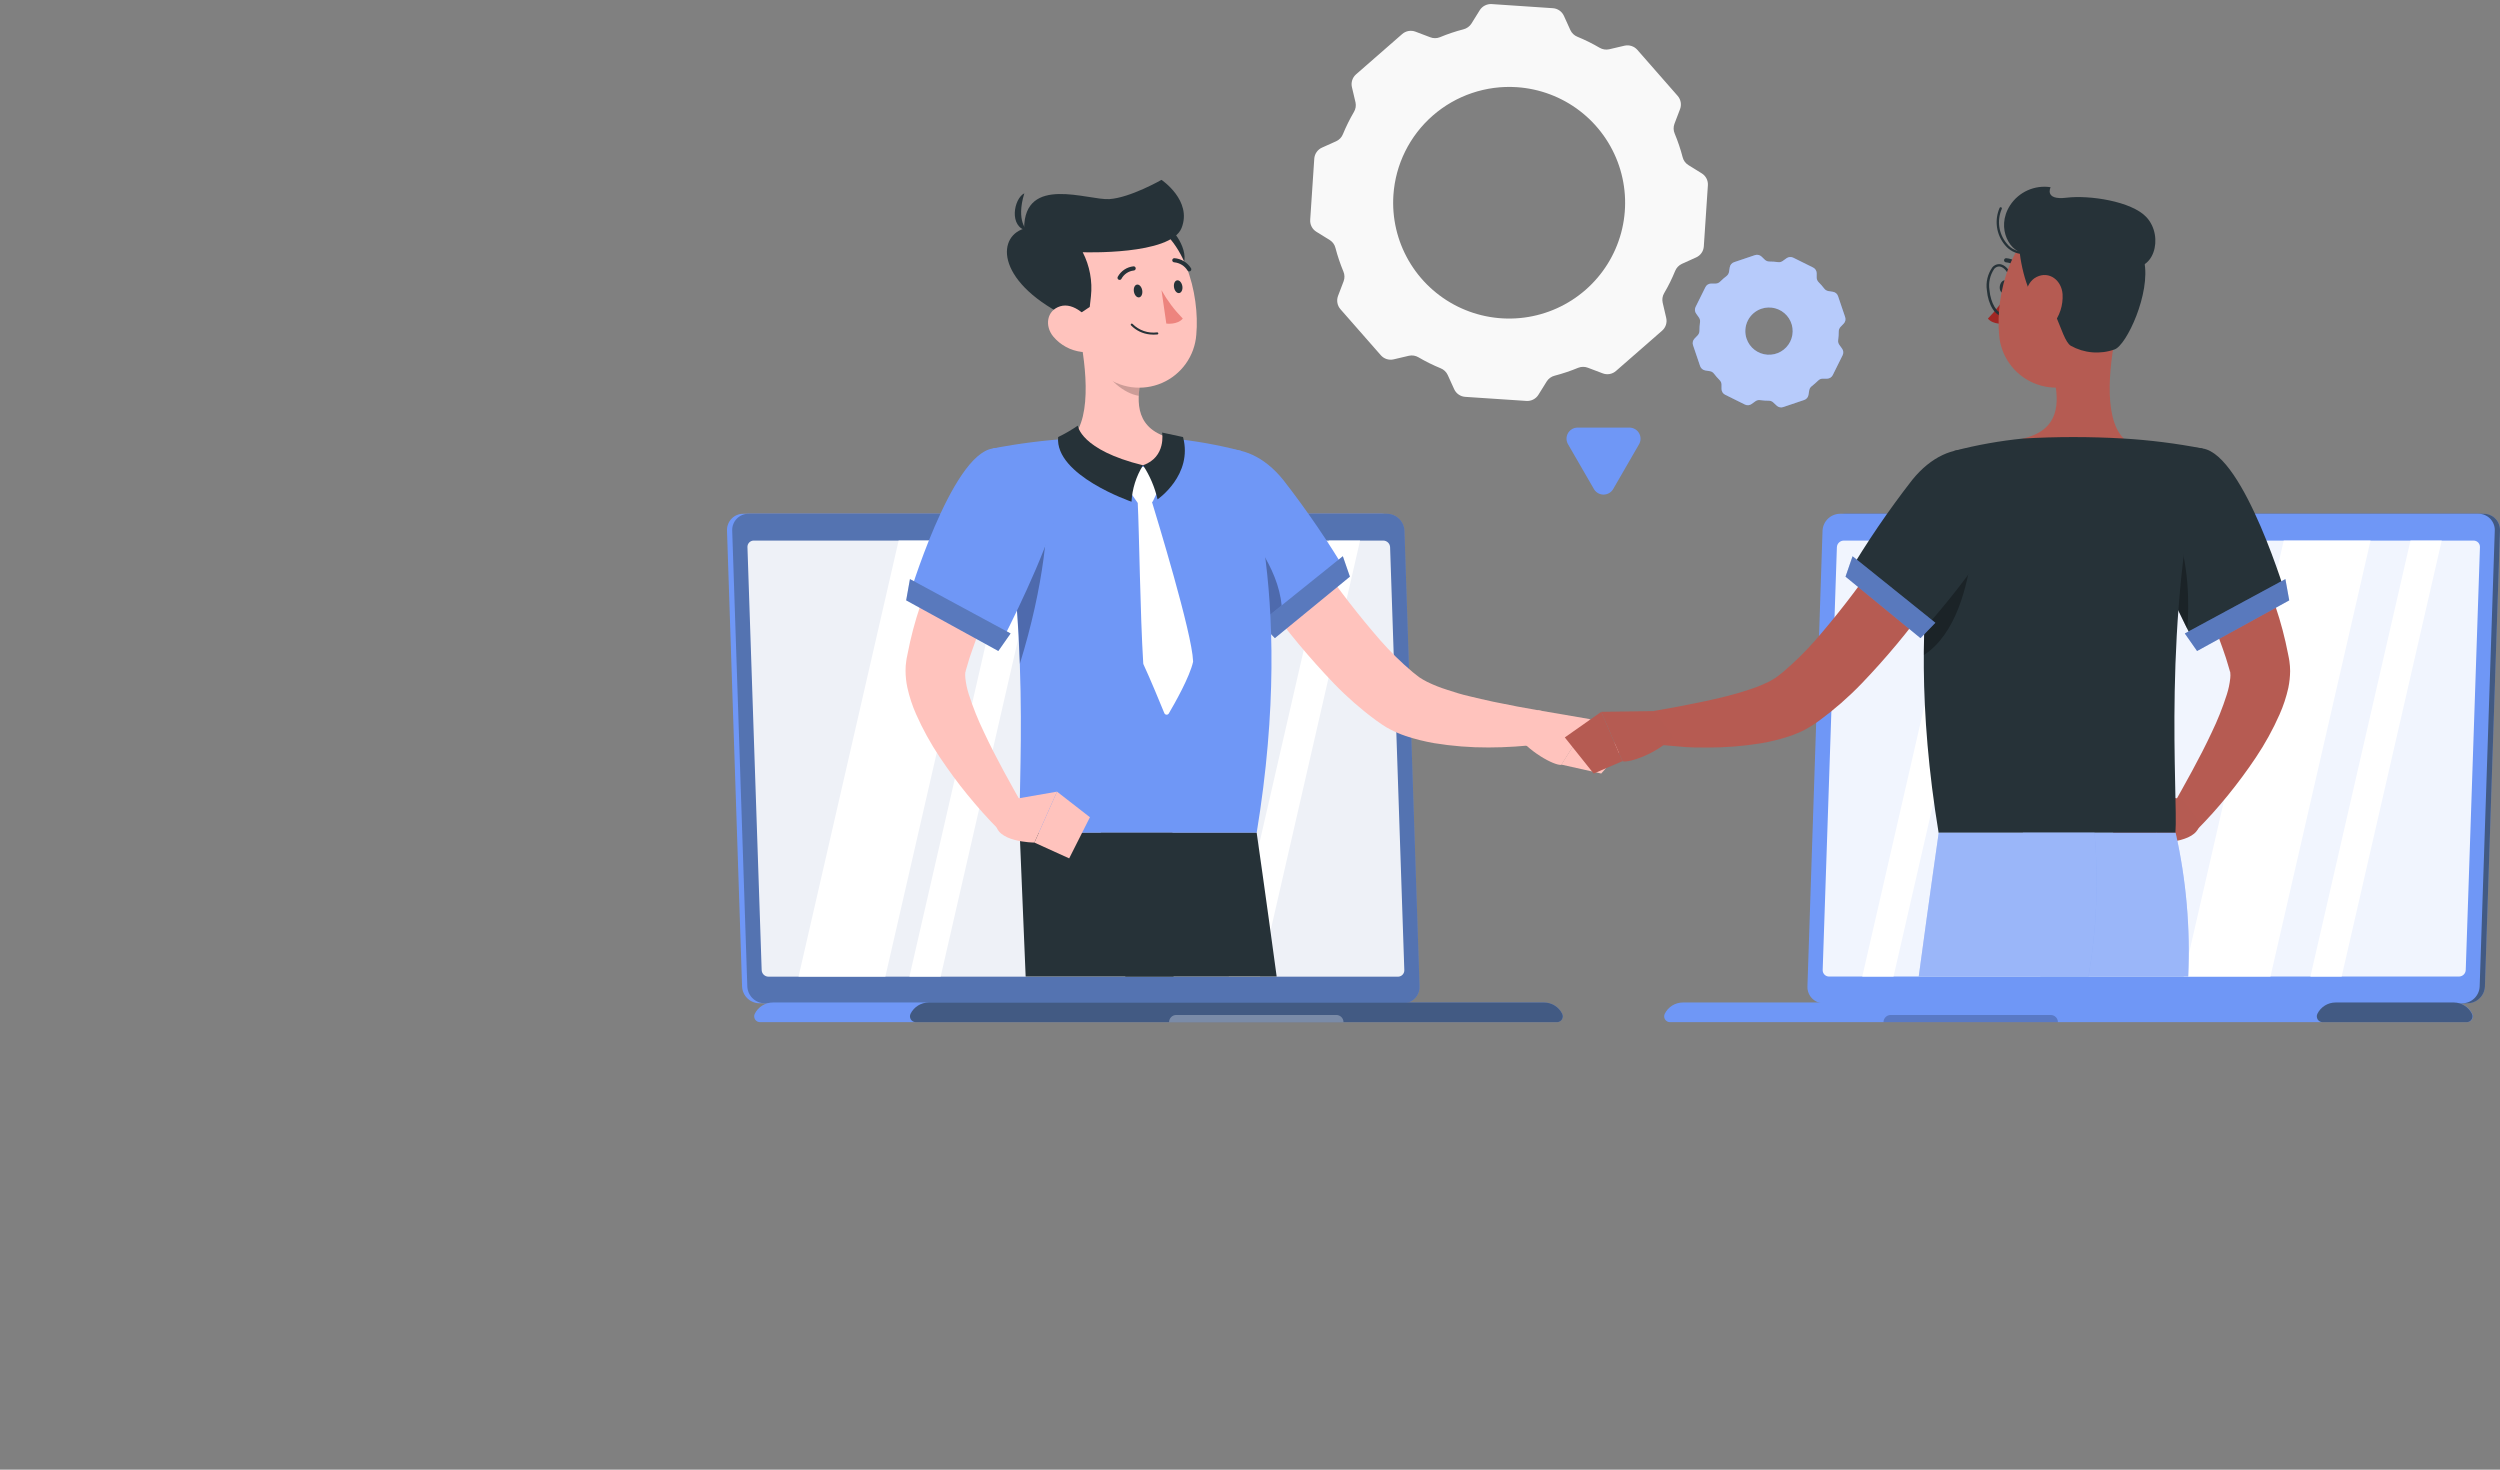 <svg width="478" height="281" viewBox="0 0 478 281" fill="none" xmlns="http://www.w3.org/2000/svg">
  <rect x="0" y="0" width="478" height="281" fill="#808080" stroke="none"/>
  <path d="M285.21 0.78L296.9 1.567C297.354 1.595 297.791 1.746 298.164 2.004C298.538 2.263 298.833 2.618 299.019 3.032L300.251 5.745C300.518 6.33 301.001 6.79 301.6 7.029C303.066 7.63 304.488 8.334 305.856 9.136C306.402 9.456 307.048 9.559 307.667 9.425L310.601 8.738C311.043 8.636 311.504 8.655 311.936 8.794C312.368 8.932 312.755 9.185 313.055 9.524L320.77 18.332C321.069 18.674 321.27 19.092 321.349 19.54C321.429 19.987 321.385 20.448 321.223 20.873L320.154 23.676C319.929 24.279 319.945 24.947 320.2 25.539C320.812 27.008 321.32 28.519 321.721 30.06C321.876 30.684 322.269 31.223 322.817 31.561L325.37 33.143C325.757 33.381 326.07 33.72 326.278 34.123C326.485 34.527 326.579 34.979 326.547 35.431L325.769 47.114C325.739 47.567 325.586 48.002 325.326 48.374C325.065 48.745 324.708 49.038 324.293 49.221L321.576 50.451C320.993 50.723 320.534 51.204 320.29 51.798C319.694 53.264 318.992 54.684 318.189 56.048C317.866 56.592 317.762 57.239 317.9 57.857L318.579 60.778C318.684 61.219 318.666 61.681 318.527 62.112C318.388 62.544 318.134 62.93 317.791 63.228L308.971 70.932C308.63 71.231 308.213 71.431 307.766 71.511C307.319 71.591 306.859 71.547 306.435 71.384L303.619 70.317C303.023 70.082 302.359 70.082 301.763 70.317C300.29 70.926 298.777 71.433 297.235 71.837C296.612 71.995 296.073 72.386 295.732 72.931L294.147 75.481C293.907 75.867 293.566 76.18 293.161 76.387C292.755 76.594 292.301 76.687 291.847 76.656L280.157 75.879C279.704 75.849 279.268 75.697 278.895 75.439C278.521 75.181 278.225 74.826 278.038 74.414L276.806 71.701C276.539 71.115 276.056 70.655 275.457 70.417C273.991 69.815 272.569 69.111 271.201 68.31C270.656 67.989 270.009 67.885 269.39 68.02L266.465 68.708C266.023 68.812 265.561 68.793 265.129 68.655C264.697 68.516 264.31 68.262 264.011 67.921L256.287 59.114C255.99 58.77 255.79 58.353 255.711 57.905C255.631 57.458 255.674 56.998 255.834 56.573L256.903 53.77C257.129 53.169 257.112 52.505 256.858 51.916C256.247 50.445 255.739 48.935 255.336 47.395C255.182 46.77 254.788 46.231 254.241 45.893L251.687 44.311C251.301 44.073 250.987 43.734 250.779 43.331C250.572 42.928 250.479 42.475 250.51 42.023L251.289 30.34C251.32 29.887 251.474 29.451 251.734 29.079C251.994 28.706 252.35 28.411 252.765 28.224L255.481 27.004C256.068 26.737 256.528 26.254 256.767 25.656C257.37 24.189 258.075 22.766 258.877 21.397C259.2 20.853 259.307 20.208 259.176 19.589L258.488 16.668C258.384 16.227 258.402 15.765 258.541 15.333C258.68 14.902 258.933 14.516 259.275 14.217L268.095 6.513C268.436 6.214 268.852 6.012 269.299 5.931C269.746 5.85 270.206 5.892 270.631 6.052L273.447 7.119C274.042 7.359 274.708 7.359 275.303 7.119C276.775 6.506 278.288 5.999 279.831 5.6C280.451 5.44 280.988 5.052 281.334 4.515L282.919 1.965C283.158 1.579 283.497 1.266 283.901 1.057C284.304 0.849 284.756 0.753 285.21 0.78ZM266.42 37.285C266.127 41.656 267.138 46.015 269.327 49.811C271.515 53.608 274.781 56.671 278.713 58.613C282.645 60.556 287.065 61.29 291.414 60.724C295.764 60.157 299.848 58.315 303.149 55.431C306.451 52.547 308.821 48.75 309.961 44.52C311.101 40.29 310.96 35.818 309.554 31.668C308.148 27.519 305.542 23.879 302.065 21.209C298.587 18.539 294.395 16.959 290.018 16.668C284.152 16.281 278.372 18.235 273.947 22.1C269.522 25.966 266.815 31.427 266.42 37.285Z" fill="#F9F9F9"/>
  <path d="M331.546 50.135L335.558 48.779C335.77 48.709 335.997 48.697 336.215 48.745C336.433 48.793 336.635 48.898 336.798 49.05L337.459 49.683C337.691 49.89 337.99 50.006 338.301 50.008C338.853 50.008 339.403 50.044 339.95 50.117C340.107 50.143 340.269 50.137 340.424 50.099C340.58 50.062 340.726 49.994 340.855 49.9L341.598 49.366C341.781 49.238 341.995 49.161 342.218 49.144C342.441 49.126 342.664 49.169 342.865 49.267L346.66 51.148C346.859 51.246 347.029 51.396 347.15 51.582C347.271 51.768 347.339 51.984 347.348 52.206V53.11C347.36 53.423 347.489 53.72 347.71 53.942C348.101 54.329 348.464 54.743 348.797 55.181C348.986 55.427 349.26 55.595 349.566 55.651L350.472 55.796C350.692 55.832 350.897 55.928 351.067 56.074C351.236 56.218 351.362 56.407 351.432 56.618L352.79 60.624C352.864 60.835 352.878 61.062 352.832 61.281C352.786 61.499 352.68 61.7 352.527 61.863L351.893 62.523C351.684 62.754 351.568 63.053 351.567 63.364C351.568 63.915 351.531 64.464 351.459 65.01C351.432 65.167 351.437 65.328 351.473 65.483C351.509 65.638 351.575 65.785 351.667 65.914L352.201 66.656C352.333 66.835 352.413 67.047 352.432 67.269C352.452 67.491 352.409 67.713 352.31 67.913L350.426 71.71C350.329 71.91 350.178 72.079 349.992 72.2C349.805 72.321 349.589 72.389 349.367 72.398H348.462C348.15 72.407 347.855 72.537 347.637 72.76C347.243 73.142 346.829 73.505 346.397 73.845C346.15 74.034 345.982 74.308 345.926 74.613L345.781 75.517C345.744 75.737 345.648 75.942 345.503 76.111C345.358 76.28 345.169 76.406 344.957 76.476L340.946 77.832C340.734 77.905 340.506 77.918 340.287 77.87C340.068 77.822 339.867 77.715 339.705 77.561L339.035 76.937C338.808 76.723 338.505 76.606 338.193 76.612C337.645 76.612 337.097 76.576 336.554 76.503C336.397 76.476 336.236 76.481 336.08 76.516C335.925 76.552 335.778 76.618 335.648 76.711L334.906 77.245C334.724 77.376 334.51 77.456 334.287 77.475C334.064 77.494 333.839 77.452 333.638 77.353L329.844 75.472C329.643 75.374 329.472 75.222 329.351 75.034C329.23 74.846 329.162 74.629 329.156 74.405V73.501C329.141 73.191 329.012 72.898 328.793 72.678C328.405 72.289 328.042 71.875 327.707 71.439C327.616 71.314 327.501 71.208 327.369 71.128C327.237 71.047 327.09 70.993 326.937 70.969L326.031 70.824C325.812 70.785 325.606 70.688 325.436 70.543C325.266 70.399 325.137 70.212 325.063 70.001L323.704 65.987C323.634 65.776 323.623 65.551 323.671 65.334C323.718 65.118 323.824 64.918 323.976 64.757L324.61 64.097C324.82 63.863 324.936 63.56 324.936 63.247C324.936 62.696 324.972 62.147 325.044 61.601C325.094 61.283 325.016 60.958 324.827 60.697L324.302 59.955C324.17 59.776 324.09 59.564 324.071 59.342C324.052 59.12 324.094 58.898 324.193 58.698L326.077 54.901C326.174 54.701 326.324 54.532 326.511 54.412C326.698 54.292 326.914 54.227 327.136 54.222H328.042C328.355 54.21 328.652 54.081 328.875 53.861C329.265 53.473 329.679 53.11 330.115 52.776C330.362 52.586 330.53 52.312 330.586 52.007L330.731 51.103C330.766 50.882 330.86 50.676 331.003 50.505C331.147 50.335 331.335 50.207 331.546 50.135ZM333.946 64.766C334.234 65.612 334.767 66.353 335.477 66.897C336.187 67.441 337.042 67.762 337.935 67.821C338.828 67.879 339.718 67.673 340.494 67.226C341.269 66.78 341.894 66.114 342.291 65.314C342.687 64.513 342.837 63.612 342.722 62.726C342.607 61.84 342.231 61.008 341.642 60.335C341.054 59.662 340.278 59.178 339.415 58.945C338.551 58.712 337.637 58.739 336.789 59.024C336.224 59.214 335.702 59.513 335.254 59.904C334.805 60.296 334.438 60.772 334.174 61.305C333.909 61.839 333.753 62.419 333.714 63.013C333.675 63.607 333.754 64.203 333.946 64.766Z" fill="#6F97F6"/>
  <path opacity="0.5" d="M331.546 50.135L335.558 48.779C335.77 48.709 335.997 48.697 336.215 48.745C336.433 48.793 336.635 48.898 336.798 49.05L337.459 49.683C337.691 49.89 337.99 50.006 338.301 50.008C338.853 50.008 339.403 50.044 339.95 50.117C340.107 50.143 340.269 50.137 340.424 50.099C340.58 50.062 340.726 49.994 340.855 49.9L341.598 49.366C341.781 49.238 341.995 49.161 342.218 49.144C342.441 49.126 342.664 49.169 342.865 49.267L346.66 51.148C346.859 51.246 347.029 51.396 347.15 51.582C347.271 51.768 347.339 51.984 347.348 52.206V53.11C347.36 53.423 347.489 53.72 347.71 53.942C348.101 54.329 348.464 54.743 348.797 55.181C348.986 55.427 349.26 55.595 349.566 55.651L350.472 55.796C350.692 55.832 350.897 55.928 351.067 56.074C351.236 56.218 351.362 56.407 351.432 56.618L352.79 60.624C352.864 60.835 352.878 61.062 352.832 61.281C352.786 61.499 352.68 61.7 352.527 61.863L351.893 62.523C351.684 62.754 351.568 63.053 351.567 63.364C351.568 63.915 351.531 64.464 351.459 65.01C351.432 65.167 351.437 65.328 351.473 65.483C351.509 65.638 351.575 65.785 351.667 65.914L352.201 66.656C352.333 66.835 352.413 67.047 352.432 67.269C352.452 67.491 352.409 67.713 352.31 67.913L350.426 71.71C350.329 71.91 350.178 72.079 349.992 72.2C349.805 72.321 349.589 72.389 349.367 72.398H348.462C348.15 72.407 347.855 72.537 347.637 72.76C347.243 73.142 346.829 73.505 346.397 73.845C346.15 74.034 345.982 74.308 345.926 74.613L345.781 75.517C345.744 75.737 345.648 75.942 345.503 76.111C345.358 76.28 345.169 76.406 344.957 76.476L340.946 77.832C340.734 77.905 340.506 77.918 340.287 77.87C340.068 77.822 339.867 77.715 339.705 77.561L339.035 76.937C338.808 76.723 338.505 76.606 338.193 76.612C337.645 76.612 337.097 76.576 336.554 76.503C336.397 76.476 336.236 76.481 336.08 76.516C335.925 76.552 335.778 76.618 335.648 76.711L334.906 77.245C334.724 77.376 334.51 77.456 334.287 77.475C334.064 77.494 333.839 77.452 333.638 77.353L329.844 75.472C329.643 75.374 329.472 75.222 329.351 75.034C329.23 74.846 329.162 74.629 329.156 74.405V73.501C329.141 73.191 329.012 72.898 328.793 72.678C328.405 72.289 328.042 71.875 327.707 71.439C327.616 71.314 327.501 71.208 327.369 71.128C327.237 71.047 327.09 70.993 326.937 70.969L326.031 70.824C325.812 70.785 325.606 70.688 325.436 70.543C325.266 70.399 325.137 70.212 325.063 70.001L323.704 65.987C323.634 65.776 323.623 65.551 323.671 65.334C323.718 65.118 323.824 64.918 323.976 64.757L324.61 64.097C324.82 63.863 324.936 63.56 324.936 63.247C324.936 62.696 324.972 62.147 325.044 61.601C325.094 61.283 325.016 60.958 324.827 60.697L324.302 59.955C324.17 59.776 324.09 59.564 324.071 59.342C324.052 59.12 324.094 58.898 324.193 58.698L326.077 54.901C326.174 54.701 326.324 54.532 326.511 54.412C326.698 54.292 326.914 54.227 327.136 54.222H328.042C328.355 54.21 328.652 54.081 328.875 53.861C329.265 53.473 329.679 53.11 330.115 52.776C330.362 52.586 330.53 52.312 330.586 52.007L330.731 51.103C330.766 50.882 330.86 50.676 331.003 50.505C331.147 50.335 331.335 50.207 331.546 50.135ZM333.946 64.766C334.234 65.612 334.767 66.353 335.477 66.897C336.187 67.441 337.042 67.762 337.935 67.821C338.828 67.879 339.718 67.673 340.494 67.226C341.269 66.78 341.894 66.114 342.291 65.314C342.687 64.513 342.837 63.612 342.722 62.726C342.607 61.84 342.231 61.008 341.642 60.335C341.054 59.662 340.278 59.178 339.415 58.945C338.551 58.712 337.637 58.739 336.789 59.024C336.224 59.214 335.702 59.513 335.254 59.904C334.805 60.296 334.438 60.772 334.174 61.305C333.909 61.839 333.753 62.419 333.714 63.013C333.675 63.607 333.754 64.203 333.946 64.766Z" fill="white"/>
  <path d="M308.41 93.557L313.39 84.939C313.574 84.619 313.672 84.256 313.673 83.886C313.673 83.516 313.578 83.153 313.395 82.831C313.212 82.51 312.948 82.242 312.63 82.053C312.311 81.865 311.949 81.762 311.579 81.756H301.618C301.247 81.76 300.883 81.86 300.563 82.048C300.243 82.236 299.978 82.505 299.794 82.827C299.611 83.149 299.516 83.514 299.518 83.885C299.52 84.255 299.62 84.619 299.807 84.939L304.787 93.557C304.978 93.865 305.244 94.12 305.561 94.297C305.878 94.473 306.235 94.566 306.598 94.566C306.961 94.566 307.318 94.473 307.635 94.297C307.952 94.12 308.219 93.865 308.41 93.557Z" fill="#6F97F6"/>
  <path d="M145.224 191.829H267.298C267.717 191.83 268.133 191.747 268.519 191.585C268.905 191.422 269.255 191.184 269.546 190.883C269.838 190.582 270.066 190.226 270.216 189.836C270.367 189.445 270.437 189.028 270.422 188.61L267.534 101.458C267.495 100.595 267.127 99.781 266.505 99.181C265.884 98.581 265.057 98.24 264.192 98.23H142.127C141.706 98.227 141.29 98.309 140.902 98.472C140.515 98.634 140.165 98.874 139.873 99.176C139.58 99.478 139.353 99.835 139.203 100.228C139.054 100.62 138.985 101.038 139.003 101.458L141.882 188.61C141.917 189.473 142.284 190.289 142.906 190.889C143.529 191.488 144.359 191.825 145.224 191.829Z" fill="#6F97F6"/>
  <path d="M146.22 191.829H268.294C268.714 191.83 269.129 191.747 269.515 191.585C269.901 191.422 270.251 191.184 270.542 190.883C270.834 190.582 271.062 190.226 271.213 189.836C271.363 189.445 271.433 189.028 271.419 188.61L268.53 101.458C268.491 100.595 268.123 99.781 267.502 99.181C266.88 98.58 266.053 98.24 265.188 98.23H143.123C142.703 98.228 142.287 98.311 141.9 98.474C141.513 98.637 141.163 98.877 140.872 99.178C140.58 99.48 140.352 99.837 140.202 100.229C140.052 100.621 139.983 101.039 139.999 101.458L142.887 188.61C142.922 189.471 143.288 190.286 143.908 190.885C144.529 191.485 145.356 191.823 146.22 191.829Z" fill="#6F97F6"/>
  <g opacity="0.6">
  <path opacity="0.6" d="M146.22 191.829H268.294C268.714 191.83 269.129 191.747 269.515 191.585C269.901 191.422 270.251 191.184 270.542 190.883C270.834 190.582 271.062 190.226 271.213 189.836C271.363 189.445 271.433 189.028 271.419 188.61L268.53 101.458C268.491 100.595 268.123 99.781 267.502 99.181C266.88 98.58 266.053 98.24 265.188 98.23H143.123C142.703 98.228 142.287 98.311 141.9 98.474C141.513 98.637 141.163 98.877 140.872 99.178C140.58 99.48 140.352 99.837 140.202 100.229C140.052 100.621 139.983 101.039 139.999 101.458L142.887 188.61C142.922 189.471 143.288 190.286 143.908 190.885C144.529 191.485 145.356 191.823 146.22 191.829Z" fill="#263238"/>
  </g>
  <path d="M147.795 191.676H295.225C295.95 191.676 296.661 191.879 297.275 192.263C297.89 192.647 298.385 193.195 298.702 193.846C298.784 194.016 298.82 194.204 298.809 194.393C298.797 194.581 298.738 194.763 298.637 194.923C298.535 195.082 298.395 195.212 298.229 195.303C298.063 195.393 297.877 195.439 297.688 195.438H145.332C145.143 195.441 144.955 195.395 144.788 195.306C144.621 195.216 144.479 195.086 144.377 194.926C144.274 194.767 144.214 194.584 144.202 194.395C144.191 194.206 144.227 194.017 144.309 193.846C144.628 193.194 145.124 192.646 145.74 192.262C146.357 191.878 147.069 191.675 147.795 191.676Z" fill="#6F97F6"/>
  <path opacity="0.6" d="M295.225 191.676H177.578C176.852 191.675 176.14 191.878 175.523 192.262C174.907 192.646 174.411 193.194 174.092 193.846C174.01 194.017 173.973 194.206 173.985 194.395C173.997 194.584 174.057 194.767 174.159 194.926C174.262 195.086 174.404 195.216 174.571 195.306C174.738 195.395 174.925 195.441 175.115 195.438H297.688C297.877 195.439 298.063 195.393 298.229 195.303C298.395 195.212 298.535 195.082 298.637 194.923C298.738 194.763 298.797 194.581 298.809 194.393C298.82 194.204 298.783 194.016 298.702 193.846C298.384 193.195 297.89 192.647 297.275 192.263C296.66 191.879 295.95 191.676 295.225 191.676Z" fill="#263238"/>
  <path opacity="0.3" d="M224.901 194.062H255.508C255.872 194.064 256.22 194.21 256.476 194.468C256.732 194.725 256.876 195.073 256.876 195.436H223.525C223.525 195.072 223.67 194.722 223.928 194.465C224.186 194.207 224.536 194.062 224.901 194.062Z" fill="white"/>
  <path opacity="0.9" d="M268.503 185.454L265.786 104.614C265.77 104.278 265.626 103.961 265.384 103.727C265.141 103.493 264.819 103.361 264.482 103.357H144.128C143.962 103.355 143.797 103.388 143.644 103.453C143.492 103.518 143.354 103.613 143.24 103.734C143.126 103.855 143.038 103.997 142.982 104.153C142.926 104.309 142.903 104.475 142.914 104.641L145.631 185.481C145.643 185.817 145.784 186.135 146.025 186.37C146.267 186.604 146.589 186.736 146.926 186.738H267.362C267.521 186.729 267.677 186.688 267.821 186.619C267.965 186.549 268.093 186.452 268.199 186.333C268.305 186.213 268.387 186.074 268.439 185.923C268.491 185.773 268.512 185.613 268.503 185.454Z" fill="white"/>
  <path d="M169.284 186.711H152.686L171.819 103.357H188.418L169.284 186.711Z" fill="white"/>
  <path d="M179.86 186.711H173.884L193.018 103.357H198.994L179.86 186.711Z" fill="white"/>
  <path d="M240.92 186.711H234.944L254.078 103.357H260.045L240.92 186.711Z" fill="white"/>
  <path opacity="0.4" d="M203.296 100.934C203.318 101.179 203.43 101.407 203.611 101.574C203.791 101.741 204.027 101.835 204.273 101.839C204.514 101.839 204.744 101.743 204.914 101.574C205.084 101.404 205.179 101.174 205.179 100.934C205.161 100.688 205.05 100.458 204.868 100.29C204.687 100.122 204.448 100.029 204.201 100.03C203.961 100.03 203.731 100.125 203.561 100.295C203.391 100.464 203.296 100.694 203.296 100.934Z" fill="white"/>
  <path d="M242.161 92.035C243.764 94.603 245.493 97.325 247.223 99.947C248.952 102.569 250.727 105.192 252.538 107.76C256.052 112.862 259.853 117.762 263.921 122.436C265.832 124.618 267.905 126.652 270.124 128.522L270.902 129.136C271.073 129.282 271.251 129.418 271.437 129.543C271.906 129.851 272.393 130.132 272.895 130.384C274.117 130.978 275.382 131.48 276.68 131.885C278.047 132.347 279.487 132.79 280.954 133.124C282.421 133.459 283.933 133.848 285.481 134.164C288.515 134.806 291.684 135.394 294.736 135.918V142.248C292.997 142.501 291.367 142.628 289.674 142.745C287.981 142.863 286.306 142.908 284.603 142.917C281.127 142.929 277.656 142.654 274.226 142.094C272.368 141.772 270.537 141.313 268.747 140.72C267.746 140.377 266.771 139.96 265.831 139.472C265.333 139.237 264.808 138.902 264.301 138.568L263.133 137.754C260.251 135.639 257.555 133.283 255.074 130.71C250.401 125.84 246.077 120.649 242.134 115.175C240.172 112.492 238.282 109.779 236.465 107.036C234.654 104.251 232.843 101.521 231.159 98.555L242.161 92.035Z" fill="#FFC3BD"/>
  <path d="M226.921 93.79C226.015 101.73 244.968 120.701 244.968 120.701L257.79 110.013C254.033 103.663 249.874 97.559 245.339 91.738C238.05 82.722 227.908 84.811 226.921 93.79Z" fill="#6F97F6"/>
  <path opacity="0.3" d="M237.28 99.425C232.218 93.999 229.8 92.598 226.884 94.759C227.274 103.141 244.995 120.684 244.995 120.684C246.154 111.686 241.563 105.899 237.28 99.425Z" fill="black"/>
  <path d="M256.749 106.349L258.098 110.256L243.754 122.011L240.92 119.072L256.749 106.349Z" fill="#6F97F6"/>
  <path opacity="0.3" d="M256.749 106.349L258.098 110.256L243.754 122.011L240.92 119.072L256.749 106.349Z" fill="#263238"/>
  <path d="M294.057 135.792L304.017 137.502L298.539 146.237C297.235 146.445 292.037 143.632 289.737 140.142L294.057 135.792Z" fill="#FFC3BD"/>
  <path d="M310.13 143.397L306.155 147.9L298.53 146.191L304 137.501L310.13 143.397Z" fill="#FFC3BD"/>
  <path d="M237.235 86.185C237.235 86.185 248.101 111.703 240.277 159.231H195.001C194.448 152.295 197.636 118.449 189.803 85.751C194.787 84.785 199.83 84.148 204.898 83.843C211.307 83.472 217.732 83.472 224.141 83.843C228.559 84.285 232.937 85.068 237.235 86.185Z" fill="#6F97F6"/>
  <path opacity="0.3" d="M199.918 93.79C200.824 99.216 199.61 112.038 194.992 126.922C194.638 114.156 193.15 101.447 190.546 88.944V88.88C193.498 88.636 199.022 88.781 199.918 93.79Z" fill="black"/>
  <path d="M206.048 62.203C207.479 68.388 209.082 79.719 204.898 83.842C204.898 83.842 206.709 88.96 218.209 88.96C230.887 88.96 224.141 83.842 224.141 83.842C217.177 82.196 217.177 77.078 218.209 72.277L206.048 62.203Z" fill="#FFC3BD"/>
  <path d="M218.988 89.441L221.705 92.308C221.787 92.392 221.842 92.5 221.861 92.616C221.881 92.732 221.864 92.852 221.814 92.959L220.455 95.789C220.412 95.885 220.342 95.968 220.254 96.027C220.166 96.086 220.063 96.119 219.957 96.123L217.902 96.223C217.804 96.227 217.707 96.206 217.62 96.161C217.532 96.117 217.458 96.051 217.404 95.97L215.502 93.257C215.426 93.155 215.384 93.031 215.384 92.904C215.384 92.777 215.426 92.653 215.502 92.552L218.11 89.468C218.162 89.402 218.227 89.348 218.302 89.31C218.377 89.272 218.459 89.251 218.543 89.248C218.627 89.246 218.71 89.262 218.787 89.295C218.864 89.328 218.933 89.378 218.988 89.441Z" fill="white"/>
  <path d="M218.544 88.962C217.237 91.062 216.481 93.457 216.344 95.925C216.344 95.925 201.647 90.907 202.317 83.564C203.623 82.932 204.879 82.204 206.075 81.385C206.075 81.385 206.555 86.024 218.544 88.962Z" fill="#263238"/>
  <path d="M218.545 88.96C219.852 90.951 220.793 93.159 221.325 95.48C221.325 95.48 228.134 90.823 226.196 83.562L222.194 82.703C222.194 82.703 223.036 87.387 218.545 88.96Z" fill="#263238"/>
  <path d="M220.211 95.816C221.116 98.818 227.944 121.08 228.116 126.406C228.121 126.452 228.121 126.497 228.116 126.542C227.482 129.409 224.639 134.436 223.48 136.408C223.435 136.485 223.37 136.549 223.291 136.592C223.212 136.634 223.122 136.654 223.033 136.648C222.943 136.643 222.857 136.612 222.784 136.56C222.711 136.508 222.654 136.436 222.619 136.353C221.823 134.409 219.903 129.752 218.635 127.03C218.612 126.979 218.596 126.924 218.59 126.868C217.992 117.147 217.829 102.028 217.53 95.987C217.527 95.922 217.536 95.857 217.559 95.796C217.581 95.734 217.616 95.678 217.661 95.631C217.706 95.583 217.76 95.546 217.82 95.52C217.88 95.494 217.945 95.481 218.01 95.481H219.758C219.859 95.482 219.957 95.515 220.039 95.575C220.12 95.635 220.18 95.719 220.211 95.816Z" fill="white"/>
  <path opacity="0.2" d="M211.011 66.31L218.21 72.269C217.949 73.389 217.788 74.53 217.73 75.678C215.076 75.299 211.391 72.414 210.983 69.656C210.784 68.549 210.793 67.414 211.011 66.31Z" fill="black"/>
  <path d="M223.779 43.82C225.49 45.095 228.415 50.485 224.684 51.895C220.954 53.306 219.586 40.691 223.779 43.82Z" fill="#263238"/>
  <path d="M203.821 54.789C205.532 63.027 206.121 67.919 210.947 71.708C212.502 72.958 214.371 73.76 216.35 74.027C218.329 74.293 220.343 74.014 222.175 73.22C224.006 72.426 225.585 71.146 226.741 69.52C227.897 67.894 228.585 65.983 228.732 63.994C229.438 56.353 226.504 44.173 217.865 41.768C216.009 41.2 214.037 41.129 212.145 41.562C210.253 41.996 208.508 42.918 207.085 44.237C205.663 45.556 204.612 47.225 204.039 49.077C203.466 50.929 203.391 52.899 203.821 54.789Z" fill="#FFC3BD"/>
  <path d="M204.898 60.993L208.357 58.687L208.584 56.679C208.902 53.769 208.357 50.829 207.017 48.224C207.017 48.224 223.833 48.848 225.916 43.595C227.998 38.341 222.076 34.389 222.076 34.389C222.076 34.389 216.127 37.798 212.115 38.07C208.104 38.341 195.816 33.331 195.816 43.703C190.383 45.376 190.564 54.301 204.871 60.993" fill="#263238"/>
  <path d="M196.423 44.111C196.423 44.111 194.195 42.348 195.852 36.959C193.815 37.971 192.837 43.478 196.423 44.111Z" fill="#263238"/>
  <path d="M201.385 64.348C202.754 65.983 204.698 67.034 206.818 67.287C209.625 67.585 210.44 64.999 209.226 62.621C208.104 60.487 205.296 57.756 202.707 58.561C200.117 59.365 199.709 62.313 201.385 64.348Z" fill="#FFC3BD"/>
  <path d="M244.099 186.712H215.167C212.568 171.032 210.477 159.231 210.477 159.231H240.278C240.278 159.231 241.953 170.833 244.099 186.712Z" fill="#263238"/>
  <path d="M196.105 186.712C195.453 171.032 194.964 159.231 194.964 159.231H224.176C224.176 159.231 224.321 171.177 224.385 186.712H196.105Z" fill="#263238"/>
  <path d="M216.797 55.721C216.896 56.4 217.331 56.906 217.775 56.861C218.218 56.816 218.499 56.219 218.399 55.55C218.3 54.88 217.865 54.365 217.421 54.41C216.978 54.455 216.697 55.043 216.797 55.721Z" fill="#263238"/>
  <path d="M224.467 54.908C224.566 55.586 225.001 56.093 225.445 56.038C225.888 55.984 226.169 55.406 226.069 54.736C225.97 54.067 225.535 53.552 225.091 53.597C224.648 53.642 224.367 54.203 224.467 54.908Z" fill="#263238"/>
  <path d="M222.076 55.484C223.188 57.465 224.558 59.29 226.151 60.91C225.119 62.158 223 61.868 223 61.868L222.076 55.484Z" fill="#ED847E"/>
  <path d="M219.885 63.949C220.351 63.998 220.822 63.998 221.288 63.949C221.314 63.947 221.34 63.939 221.363 63.927C221.387 63.915 221.407 63.898 221.424 63.878C221.441 63.858 221.454 63.835 221.461 63.81C221.469 63.785 221.472 63.758 221.469 63.732C221.462 63.678 221.435 63.63 221.393 63.596C221.351 63.562 221.297 63.546 221.243 63.551C220.39 63.66 219.523 63.571 218.71 63.292C217.897 63.013 217.158 62.551 216.552 61.941C216.535 61.921 216.514 61.905 216.49 61.893C216.467 61.881 216.441 61.873 216.414 61.871C216.388 61.869 216.361 61.872 216.336 61.88C216.311 61.889 216.287 61.902 216.267 61.919C216.247 61.936 216.23 61.957 216.218 61.981C216.206 62.004 216.199 62.03 216.197 62.057C216.195 62.083 216.198 62.11 216.206 62.135C216.214 62.16 216.227 62.184 216.244 62.204C217.211 63.2 218.502 63.819 219.885 63.949Z" fill="#263238"/>
  <path d="M214.026 53.516C214.104 53.525 214.182 53.512 214.252 53.476C214.321 53.441 214.378 53.385 214.416 53.317C214.648 52.88 214.984 52.506 215.395 52.229C215.805 51.951 216.277 51.778 216.77 51.725C216.877 51.718 216.976 51.67 217.047 51.59C217.118 51.511 217.155 51.407 217.15 51.3C217.148 51.248 217.135 51.197 217.113 51.149C217.091 51.102 217.06 51.059 217.021 51.024C216.982 50.989 216.937 50.962 216.888 50.944C216.838 50.926 216.786 50.918 216.734 50.921C216.106 50.983 215.503 51.197 214.978 51.546C214.452 51.894 214.02 52.365 213.718 52.919C213.691 52.965 213.674 53.016 213.667 53.069C213.66 53.122 213.664 53.176 213.678 53.227C213.692 53.279 213.717 53.327 213.75 53.369C213.784 53.41 213.825 53.445 213.872 53.471C213.919 53.499 213.972 53.515 214.026 53.516Z" fill="#263238"/>
  <path d="M227.337 51.895C227.433 51.903 227.529 51.877 227.609 51.823C227.694 51.763 227.753 51.672 227.774 51.569C227.794 51.466 227.774 51.36 227.717 51.272C227.373 50.728 226.907 50.272 226.355 49.941C225.803 49.61 225.181 49.412 224.539 49.364C224.434 49.363 224.333 49.404 224.257 49.476C224.181 49.549 224.136 49.648 224.131 49.752C224.131 49.859 224.173 49.961 224.247 50.037C224.322 50.113 224.423 50.157 224.53 50.159C225.041 50.207 225.534 50.373 225.971 50.642C226.408 50.912 226.776 51.279 227.047 51.715C227.08 51.763 227.123 51.804 227.173 51.835C227.223 51.867 227.279 51.887 227.337 51.895Z" fill="#263238"/>
  <path d="M198.451 98.456L196.441 101.928C195.765 103.134 195.104 104.34 194.458 105.545C193.154 107.957 191.904 110.386 190.709 112.834C189.532 115.284 188.409 117.744 187.404 120.221C186.924 121.451 186.435 122.69 186.018 123.929L185.375 125.782L184.841 127.591L184.705 128.052L184.633 128.287C184.633 128.369 184.633 128.287 184.633 128.341C184.633 128.396 184.633 128.441 184.569 128.54C184.532 128.895 184.532 129.253 184.569 129.607C184.683 130.683 184.907 131.743 185.239 132.772C186.034 135.249 187.002 137.666 188.137 140.006C190.428 144.916 193.217 149.872 195.961 154.71L190.953 158.616C188.816 156.473 186.896 154.294 185.013 151.997C183.129 149.7 181.391 147.313 179.679 144.763C177.936 142.158 176.421 139.408 175.152 136.543C174.428 134.909 173.87 133.206 173.486 131.461C173.26 130.406 173.145 129.33 173.141 128.251C173.134 127.603 173.183 126.956 173.286 126.316L173.359 125.846L173.422 125.556L173.54 124.969C174.127 121.904 174.922 118.883 175.921 115.926C176.881 113.014 178.004 110.211 179.199 107.444C180.395 104.677 181.708 102.019 183.111 99.36C183.818 98.049 184.533 96.747 185.285 95.445C186.036 94.143 186.779 92.913 187.675 91.529L198.451 98.456Z" fill="#FFC3BD"/>
  <path d="M189.812 85.751C181.843 86.917 173.63 114.624 173.63 114.624L190.781 124.109C190.781 124.109 197.727 110.925 201.041 101.141C204.509 90.887 198.351 84.503 189.812 85.751Z" fill="#6F97F6"/>
  <path d="M173.983 110.718L173.259 114.787L190.88 124.471L193.226 121.117L173.983 110.718Z" fill="#6F97F6"/>
  <path opacity="0.3" d="M173.983 110.718L173.259 114.787L190.88 124.471L193.226 121.117L173.983 110.718Z" fill="#263238"/>
  <path d="M193.679 152.828L202.1 151.363L197.781 161.102C197.781 161.102 190.084 161.056 190.437 157.096L193.679 152.828Z" fill="#FFC3BD"/>
  <path d="M208.393 156.255L204.427 164.122L197.78 161.102L202.1 151.363L208.393 156.255Z" fill="#FFC3BD"/>
  <path d="M471.776 191.831H349.701C349.282 191.832 348.867 191.749 348.48 191.587C348.094 191.424 347.745 191.185 347.453 190.885C347.161 190.584 346.933 190.228 346.783 189.837C346.632 189.447 346.562 189.03 346.577 188.611L349.465 101.459C349.505 100.597 349.873 99.782 350.494 99.182C351.115 98.582 351.943 98.242 352.807 98.231H474.873C475.293 98.228 475.709 98.311 476.097 98.474C476.484 98.636 476.835 98.876 477.127 99.177C477.419 99.479 477.646 99.837 477.796 100.229C477.946 100.622 478.014 101.04 477.997 101.459L475.117 188.611C475.082 189.474 474.715 190.291 474.093 190.89C473.47 191.49 472.64 191.827 471.776 191.831Z" fill="#6F97F6"/>
  <path opacity="0.6" d="M471.776 191.831H349.701C349.282 191.832 348.867 191.749 348.48 191.587C348.094 191.424 347.745 191.185 347.453 190.885C347.161 190.584 346.933 190.228 346.783 189.837C346.632 189.447 346.562 189.03 346.577 188.611L349.465 101.459C349.505 100.597 349.873 99.782 350.494 99.182C351.115 98.582 351.943 98.242 352.807 98.231H474.873C475.293 98.228 475.709 98.311 476.097 98.474C476.484 98.636 476.835 98.876 477.127 99.177C477.419 99.479 477.646 99.837 477.796 100.229C477.946 100.622 478.014 101.04 477.997 101.459L475.117 188.611C475.082 189.474 474.715 190.291 474.093 190.89C473.47 191.49 472.64 191.827 471.776 191.831Z" fill="#263238"/>
  <path d="M470.78 191.831H348.705C348.286 191.832 347.871 191.749 347.484 191.586C347.098 191.424 346.749 191.185 346.457 190.885C346.165 190.584 345.937 190.228 345.787 189.837C345.636 189.447 345.566 189.03 345.581 188.611L348.469 101.459C348.509 100.597 348.877 99.782 349.498 99.182C350.119 98.582 350.947 98.242 351.811 98.231H473.877C474.297 98.23 474.712 98.313 475.099 98.476C475.486 98.639 475.836 98.879 476.128 99.18C476.42 99.482 476.647 99.839 476.797 100.231C476.947 100.622 477.017 101.04 477.001 101.459L474.112 188.611C474.077 189.473 473.712 190.288 473.091 190.887C472.471 191.486 471.643 191.824 470.78 191.831Z" fill="#6F97F6"/>
  <path d="M469.204 191.676H321.774C321.049 191.676 320.339 191.879 319.724 192.263C319.109 192.647 318.615 193.195 318.297 193.846C318.216 194.016 318.179 194.205 318.19 194.393C318.202 194.581 318.261 194.763 318.363 194.923C318.464 195.082 318.604 195.213 318.77 195.303C318.936 195.393 319.122 195.439 319.311 195.438H471.667C471.857 195.441 472.044 195.395 472.211 195.306C472.378 195.217 472.52 195.086 472.622 194.927C472.725 194.767 472.785 194.584 472.797 194.395C472.809 194.206 472.772 194.017 472.69 193.846C472.371 193.195 471.875 192.646 471.259 192.262C470.642 191.878 469.93 191.675 469.204 191.676Z" fill="#6F97F6"/>
  <path opacity="0.6" d="M469.204 191.676H446.566C445.84 191.675 445.128 191.878 444.511 192.262C443.895 192.646 443.399 193.195 443.08 193.846C442.998 194.017 442.961 194.206 442.973 194.395C442.985 194.584 443.045 194.767 443.147 194.927C443.25 195.086 443.391 195.217 443.559 195.306C443.726 195.395 443.913 195.441 444.103 195.438H471.622C471.812 195.441 471.999 195.395 472.166 195.306C472.333 195.217 472.475 195.086 472.577 194.927C472.68 194.767 472.74 194.584 472.752 194.395C472.764 194.206 472.727 194.017 472.645 193.846C472.33 193.201 471.841 192.657 471.233 192.274C470.625 191.891 469.923 191.684 469.204 191.676Z" fill="#263238"/>
  <path opacity="0.2" d="M392.098 194.064H361.491C361.128 194.066 360.78 194.212 360.524 194.47C360.268 194.727 360.124 195.075 360.124 195.438H393.475C393.475 195.074 393.33 194.724 393.071 194.467C392.813 194.209 392.463 194.064 392.098 194.064Z" fill="black"/>
  <path opacity="0.9" d="M348.497 185.458L351.213 104.617C351.229 104.281 351.373 103.964 351.616 103.731C351.858 103.497 352.18 103.365 352.517 103.36H472.953C473.117 103.359 473.279 103.391 473.43 103.454C473.58 103.517 473.717 103.611 473.83 103.728C473.944 103.846 474.032 103.985 474.09 104.138C474.148 104.291 474.174 104.454 474.166 104.617L471.45 185.458C471.438 185.794 471.297 186.112 471.056 186.346C470.814 186.58 470.491 186.712 470.155 186.715H349.719C349.555 186.716 349.393 186.684 349.241 186.621C349.09 186.558 348.953 186.465 348.839 186.347C348.725 186.23 348.635 186.09 348.577 185.937C348.518 185.784 348.491 185.621 348.497 185.458Z" fill="white"/>
  <path d="M434.115 186.715H417.516L436.65 103.36H453.249L434.115 186.715Z" fill="white"/>
  <path d="M362.043 186.715H356.067L375.201 103.36H381.168L362.043 186.715Z" fill="white"/>
  <path d="M447.725 186.715H441.748L460.882 103.36H466.859L447.725 186.715Z" fill="white"/>
  <path opacity="0.4" d="M413.704 100.935C413.682 101.18 413.57 101.408 413.389 101.575C413.208 101.742 412.972 101.836 412.726 101.84C412.486 101.84 412.256 101.744 412.086 101.575C411.916 101.405 411.821 101.175 411.821 100.935C411.839 100.689 411.95 100.459 412.132 100.291C412.313 100.123 412.551 100.03 412.799 100.031C413.039 100.031 413.269 100.126 413.439 100.296C413.609 100.465 413.704 100.695 413.704 100.935Z" fill="black"/>
  <path d="M404.902 62.207C403.481 68.392 401.869 79.722 406.061 83.846C406.061 83.846 404.25 88.964 392.75 88.964C380.073 88.964 386.819 83.846 386.819 83.846C393.782 82.2 393.782 77.082 392.741 72.28L404.902 62.207Z" fill="#B55B52"/>
  <path d="M423.33 91.586C424.235 92.969 424.978 94.181 425.72 95.501C426.463 96.821 427.196 98.105 427.903 99.416C429.297 102.057 430.619 104.743 431.815 107.501C433.01 110.259 434.133 113.071 435.084 115.982C436.086 118.939 436.884 121.96 437.474 125.025L437.592 125.613L437.646 125.902L437.728 126.372C437.822 127.013 437.871 127.66 437.873 128.307C437.86 129.386 437.745 130.461 437.528 131.518C437.141 133.263 436.58 134.966 435.853 136.599C434.587 139.466 433.072 142.217 431.326 144.819C429.641 147.342 427.866 149.729 425.983 152.053C424.115 154.358 422.133 156.567 420.043 158.672L415.044 154.766C417.761 149.928 420.577 144.973 422.868 140.063C424 137.722 424.965 135.305 425.757 132.829C426.089 131.8 426.313 130.739 426.427 129.664C426.467 129.309 426.467 128.951 426.427 128.597C426.427 128.497 426.427 128.407 426.354 128.398V128.344L426.291 128.109L426.155 127.647L425.612 125.839L424.978 123.985C424.552 122.746 424.072 121.507 423.583 120.278C422.578 117.8 421.455 115.34 420.287 112.89C419.119 110.439 417.833 108.016 416.538 105.602C415.898 104.396 415.237 103.19 414.555 101.985L412.545 98.521L423.33 91.586Z" fill="#B65B52"/>
  <path d="M421.147 85.753C429.116 86.919 437.32 114.626 437.32 114.626L420.179 124.111C420.179 124.111 413.224 110.972 409.919 101.143C406.442 90.889 412.635 84.505 421.147 85.753Z" fill="#263238"/>
  <path opacity="0.3" d="M415.959 100.937L414.664 112.782C415.959 115.631 417.227 118.208 418.214 120.242C418.585 115.495 418.576 107.773 415.959 100.937Z" fill="black"/>
  <path d="M436.967 110.72L437.701 114.79L420.079 124.474L417.734 121.119L436.967 110.72Z" fill="#6F97F6"/>
  <path opacity="0.3" d="M436.967 110.72L437.701 114.79L420.079 124.474L417.734 121.119L436.967 110.72Z" fill="#263238"/>
  <path d="M417.281 152.831L408.85 151.366L413.179 161.105C413.179 161.105 420.867 161.06 420.513 157.099L417.281 152.831Z" fill="#B55B52"/>
  <path d="M402.566 156.258L406.523 164.125L413.179 161.105L408.85 151.366L402.566 156.258Z" fill="#B55B52"/>
  <path d="M373.698 86.188C373.698 86.188 362.831 111.706 370.664 159.233H415.941C416.493 152.298 413.296 118.451 421.138 85.754C416.16 84.79 411.123 84.152 406.061 83.846C399.652 83.475 393.227 83.475 386.819 83.846C382.391 84.287 378.004 85.07 373.698 86.188Z" fill="#263238"/>
  <path opacity="0.3" d="M368.853 108.016C368.195 113.734 367.859 119.485 367.848 125.242C374.006 121.236 376.197 112.049 377.066 105.393L368.853 108.016Z" fill="black"/>
  <path d="M379.837 98.568C378.107 101.534 376.36 104.265 374.53 107.05C372.701 109.835 370.827 112.539 368.862 115.188C364.915 120.663 360.588 125.854 355.913 130.724C353.433 133.294 350.74 135.65 347.862 137.768L346.685 138.581C346.178 138.889 345.653 139.224 345.164 139.486C344.221 139.972 343.243 140.389 342.239 140.734C340.449 141.326 338.618 141.786 336.761 142.108C333.33 142.668 329.859 142.943 326.383 142.931C324.69 142.931 322.997 142.931 321.321 142.759C319.646 142.587 317.989 142.515 316.25 142.262V135.932C319.302 135.408 322.471 134.82 325.496 134.178C327.017 133.861 328.529 133.518 330.024 133.138C331.518 132.758 332.939 132.36 334.298 131.899C335.596 131.495 336.861 130.994 338.083 130.398C338.585 130.146 339.071 129.865 339.541 129.557C339.767 129.421 339.903 129.277 340.084 129.15L340.863 128.535C343.077 126.661 345.15 124.627 347.066 122.45C351.128 117.771 354.928 112.872 358.448 107.774C360.259 105.205 362.007 102.583 363.764 99.961C365.52 97.338 367.214 94.617 368.826 92.049L379.837 98.568Z" fill="#B65B52"/>
  <path d="M384.03 93.792C384.935 101.731 367.205 120.992 367.205 120.992L353.178 110.032C356.931 103.682 361.087 97.578 365.62 91.757C372.901 82.724 383.025 84.813 384.03 93.792Z" fill="#263238"/>
  <path d="M354.211 106.352L352.861 110.258L367.196 122.013L370.039 119.075L354.211 106.352Z" fill="#6F97F6"/>
  <path opacity="0.3" d="M354.211 106.352L352.861 110.258L367.196 122.013L370.039 119.075L354.211 106.352Z" fill="#263238"/>
  <path d="M316.251 135.958L306.154 136.102L310.22 145.543C311.469 145.949 317.047 143.969 319.855 140.877L316.251 135.958Z" fill="#B55B52"/>
  <path d="M299.191 140.995L304.705 147.903L310.22 145.534L306.154 136.103L299.191 140.995Z" fill="#B55B52"/>
  <path d="M383.976 54.909C383.876 55.587 383.441 56.094 382.998 56.039C382.554 55.985 382.273 55.407 382.364 54.737C382.454 54.068 382.907 53.553 383.351 53.598C383.795 53.643 384.075 54.204 383.976 54.909Z" fill="#263238"/>
  <path d="M384.166 55.489C383.053 57.472 381.68 59.296 380.082 60.914C381.123 62.162 383.242 61.873 383.242 61.873L384.166 55.489Z" fill="#A02724"/>
  <path d="M383.016 60.479C381.503 60.479 380.136 58.3 379.892 55.515C379.661 53.967 380.037 52.389 380.942 51.111C381.097 50.924 381.29 50.772 381.509 50.666C381.728 50.56 381.967 50.502 382.21 50.496C383.722 50.496 385.089 52.666 385.334 55.451C385.574 57 385.204 58.582 384.302 59.864C384.145 60.049 383.951 60.2 383.733 60.306C383.515 60.411 383.276 60.471 383.034 60.479H383.016ZM382.201 50.948C382.026 50.958 381.855 51.004 381.699 51.084C381.543 51.163 381.406 51.274 381.295 51.409C380.486 52.601 380.162 54.056 380.39 55.478C380.607 57.947 381.829 60 383.106 60C383.282 59.988 383.453 59.941 383.608 59.86C383.764 59.779 383.902 59.666 384.012 59.53C384.826 58.343 385.15 56.889 384.917 55.469C384.655 53.028 383.432 50.948 382.201 50.948Z" fill="#263238"/>
  <path d="M386.375 51.897C386.469 51.905 386.562 51.879 386.638 51.825C386.682 51.796 386.72 51.76 386.75 51.716C386.78 51.673 386.801 51.625 386.812 51.573C386.823 51.522 386.823 51.469 386.814 51.418C386.804 51.366 386.784 51.317 386.756 51.273C386.412 50.73 385.945 50.274 385.393 49.943C384.841 49.612 384.219 49.414 383.577 49.365C383.472 49.365 383.371 49.406 383.295 49.478C383.22 49.55 383.175 49.649 383.17 49.754C383.17 49.86 383.212 49.963 383.286 50.039C383.36 50.115 383.462 50.159 383.568 50.161C384.08 50.209 384.573 50.374 385.009 50.644C385.446 50.914 385.814 51.281 386.086 51.716C386.119 51.765 386.162 51.806 386.212 51.837C386.261 51.868 386.317 51.889 386.375 51.897Z" fill="#263238"/>
  <path d="M407.139 54.791C405.418 63.029 404.839 67.921 400.003 71.71C398.448 72.958 396.58 73.758 394.603 74.023C392.625 74.288 390.613 74.009 388.782 73.215C386.952 72.421 385.374 71.142 384.219 69.517C383.064 67.893 382.375 65.984 382.228 63.997C381.521 56.356 384.446 44.175 393.094 41.77C394.95 41.205 396.922 41.136 398.812 41.571C400.703 42.005 402.446 42.928 403.868 44.246C405.29 45.564 406.34 47.232 406.914 49.082C407.488 50.933 407.566 52.901 407.139 54.791Z" fill="#B55B52"/>
  <path d="M418.385 186.713C418.81 177.487 418.003 168.246 415.986 159.232H386.773C389.042 168.215 390.164 177.449 390.115 186.713H418.385Z" fill="#6F97F6"/>
  <path opacity="0.3" d="M418.385 186.713C418.81 177.487 418.003 168.246 415.986 159.232H386.773C389.042 168.215 390.164 177.449 390.115 186.713H418.385Z" fill="white"/>
  <path d="M389.246 57.269C387.634 56.464 385.623 48.426 386.176 45.568C386.728 42.711 393.221 39.636 399.605 40.794C405.989 41.951 408.733 44.185 409.973 49.99C411.25 56.012 406.596 66.04 404.295 66.818C402.932 67.3 401.482 67.487 400.04 67.365C398.599 67.244 397.2 66.817 395.937 66.113C393.882 64.856 392.813 55.614 389.246 57.269Z" fill="#263238"/>
  <path d="M387.552 48.453C384.437 48.634 381.467 43.679 384.329 39.257C385.15 37.996 386.319 36.999 387.694 36.385C389.068 35.771 390.591 35.566 392.08 35.794C392.08 35.794 390.776 38.334 395.123 37.801C399.469 37.267 407.565 38.479 410.39 41.517C413.885 45.261 411.775 52.622 406.514 50.813C401.253 49.005 387.552 48.453 387.552 48.453Z" fill="#263238"/>
  <path d="M386.719 48.579C386.067 48.548 385.43 48.379 384.849 48.082C384.268 47.786 383.757 47.37 383.35 46.861C382.537 45.889 382.009 44.711 381.827 43.458C381.645 42.204 381.815 40.925 382.318 39.762C382.329 39.734 382.346 39.709 382.367 39.688C382.388 39.666 382.413 39.649 382.441 39.637C382.469 39.626 382.499 39.619 382.529 39.619C382.559 39.619 382.589 39.625 382.617 39.636C382.645 39.647 382.67 39.664 382.692 39.685C382.713 39.706 382.73 39.731 382.742 39.759C382.754 39.786 382.76 39.816 382.76 39.846C382.761 39.877 382.755 39.906 382.744 39.934C382.266 41.017 382.101 42.212 382.27 43.384C382.438 44.556 382.931 45.657 383.694 46.562C384.114 47.123 384.679 47.558 385.329 47.82C385.979 48.081 386.689 48.16 387.38 48.045C387.437 48.034 387.497 48.044 387.547 48.074C387.598 48.104 387.635 48.152 387.652 48.208C387.666 48.267 387.657 48.329 387.626 48.381C387.596 48.433 387.547 48.472 387.489 48.489C387.237 48.55 386.978 48.58 386.719 48.579Z" fill="#263238"/>
  <path d="M394.362 56.229C394.494 58.365 393.804 60.471 392.433 62.115C390.622 64.259 388.204 62.965 387.471 60.388C386.81 58.065 386.964 54.158 389.399 52.955C391.835 51.753 394.172 53.615 394.362 56.229Z" fill="#B55B52"/>
  <path d="M366.861 186.713H399.324C400.895 177.641 401.281 168.404 400.474 159.232H370.682C370.682 159.232 369.007 170.834 366.861 186.713Z" fill="#6F97F6"/>
  <path opacity="0.3" d="M366.861 186.713H399.324C400.895 177.641 401.281 168.404 400.474 159.232H370.682C370.682 159.232 369.007 170.834 366.861 186.713Z" fill="white"/>
</svg>
